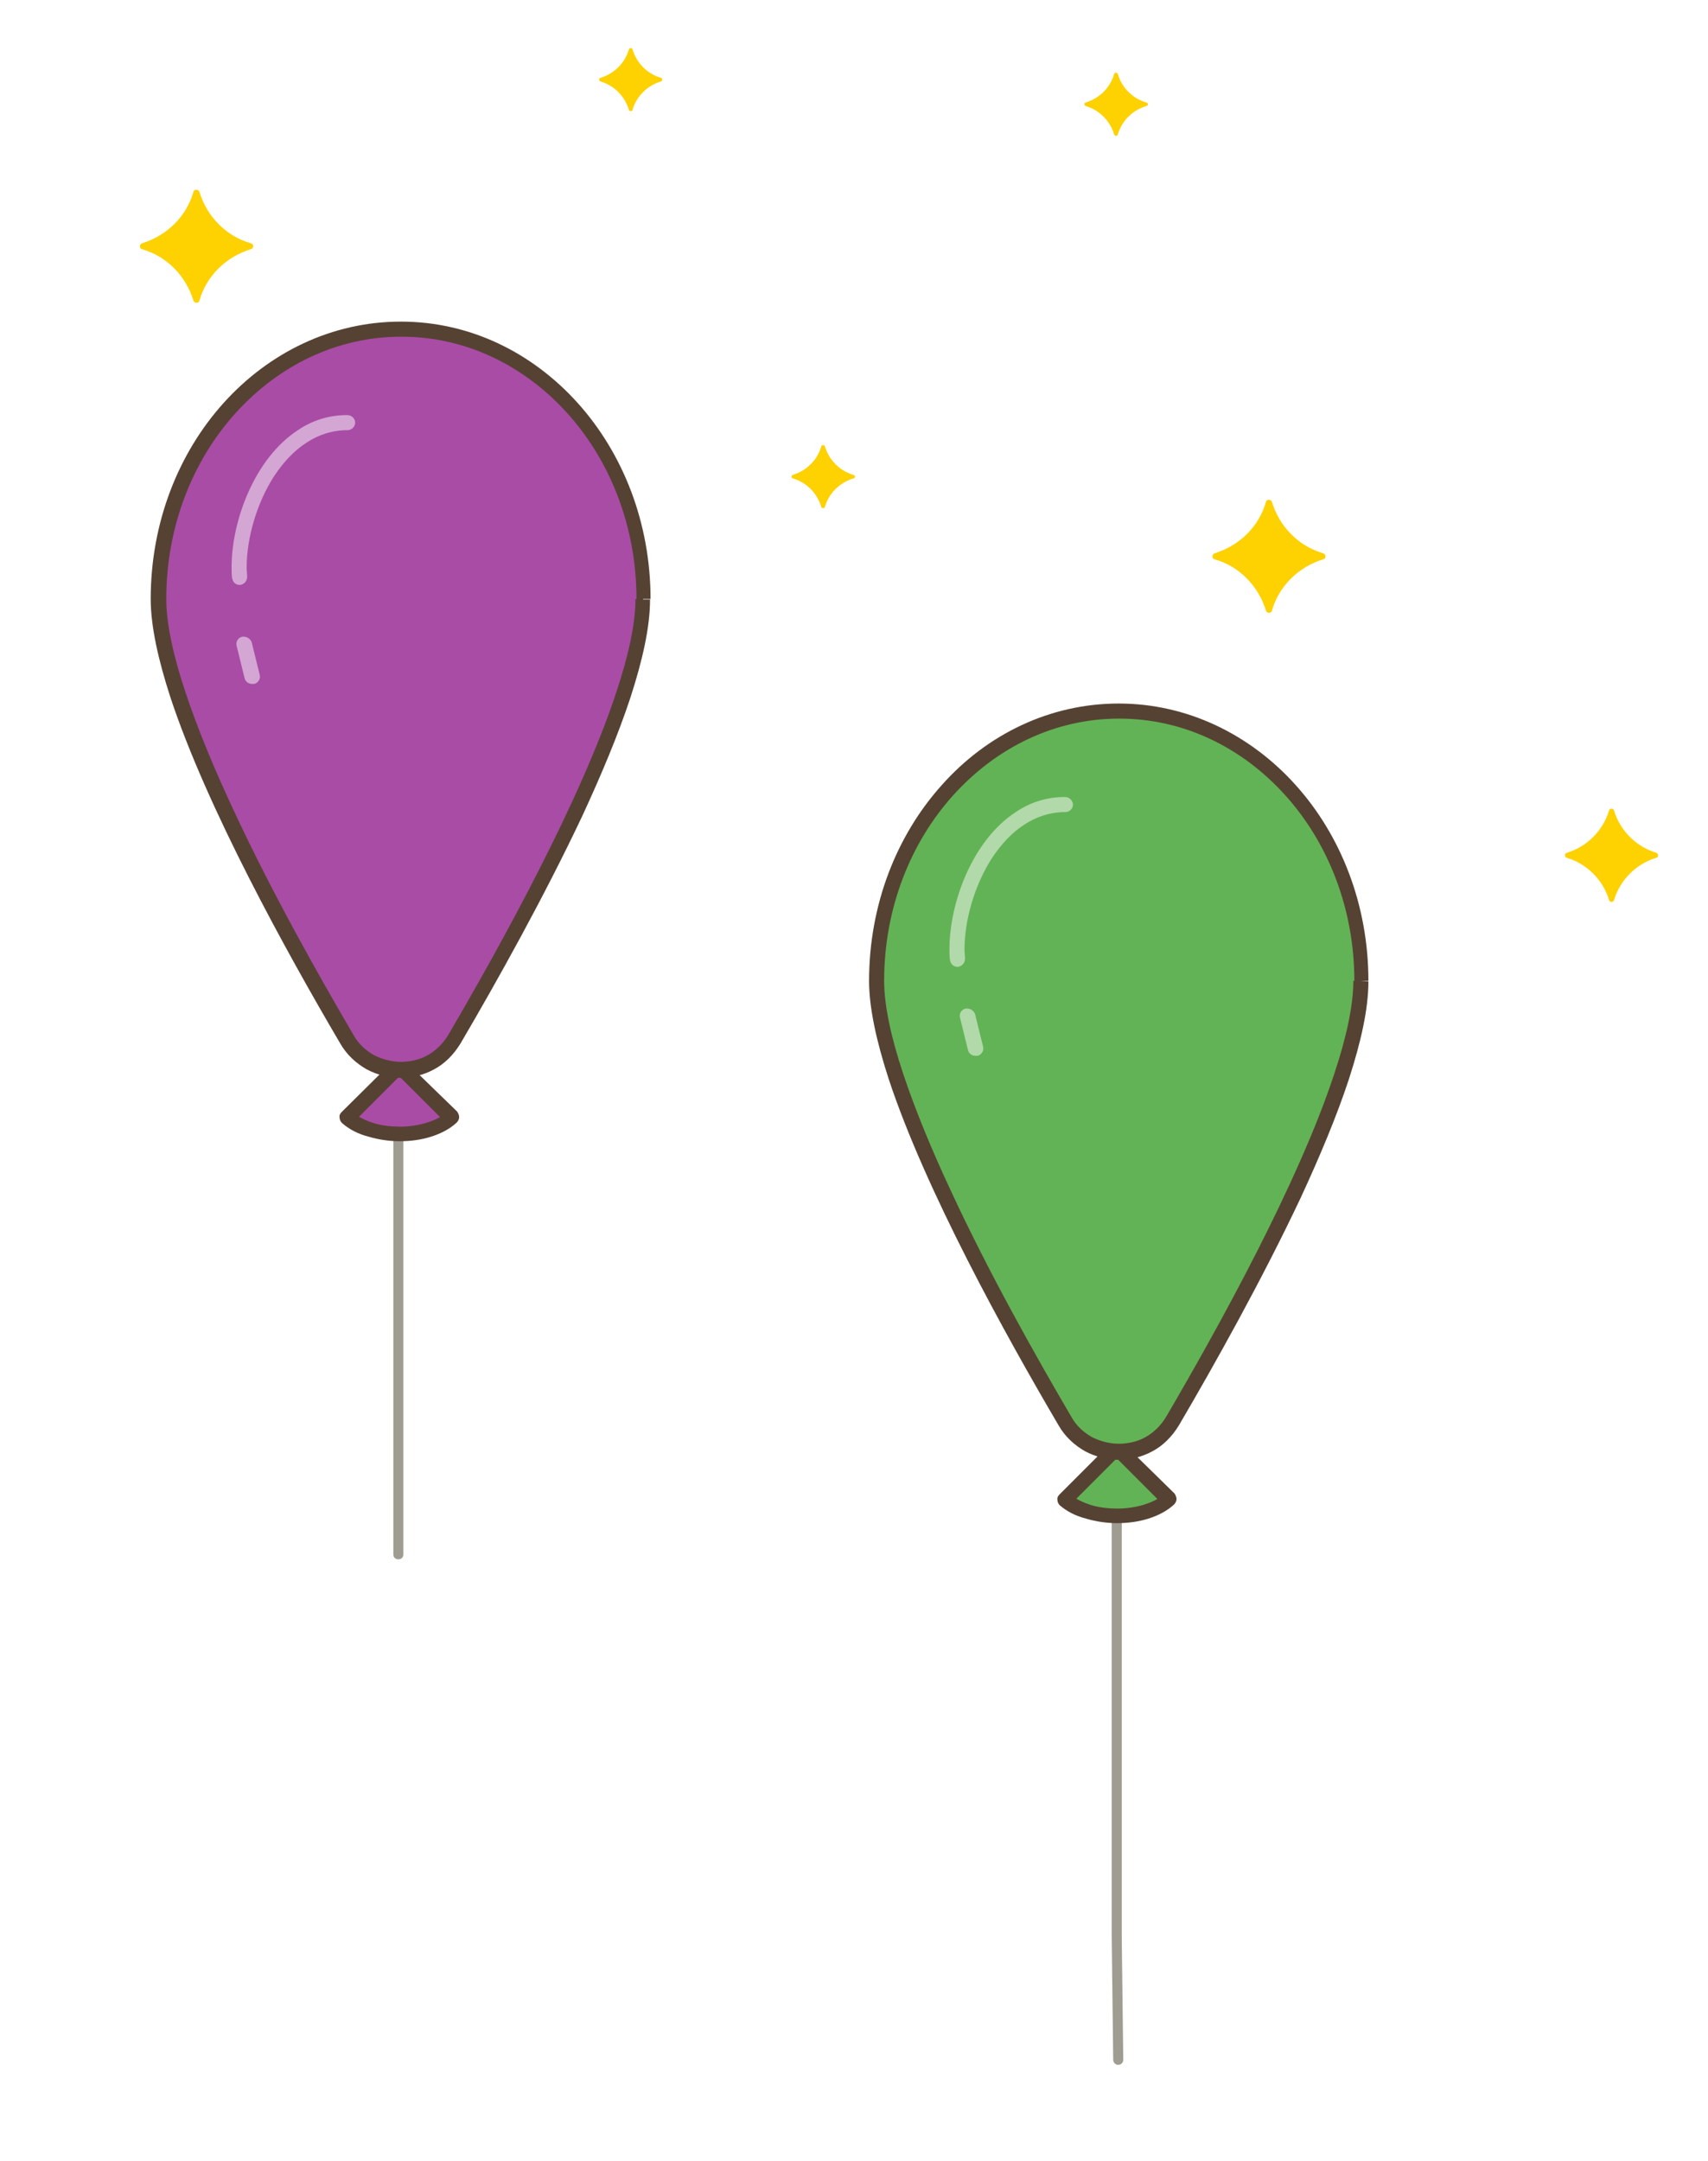 <?xml version="1.0" encoding="utf-8"?>
<!-- Generator: Adobe Illustrator 19.1.0, SVG Export Plug-In . SVG Version: 6.00 Build 0)  -->
<!DOCTYPE svg PUBLIC "-//W3C//DTD SVG 1.1//EN" "http://www.w3.org/Graphics/SVG/1.1/DTD/svg11.dtd">
<svg version="1.1" id="Layer_1" xmlns="http://www.w3.org/2000/svg" xmlns:xlink="http://www.w3.org/1999/xlink" x="0px" y="0px"
	 viewBox="0 0 340 430" enable-background="new 0 0 340 430" xml:space="preserve">
<g>
	<path fill="#9F9C92" d="M78.3,223.3v86c0,0.6,0.4,1,1,1c0.6,0,1-0.4,1-1v-86c0-0.6-0.4-1-1-1C78.7,222.3,78.3,222.7,78.3,223.3"/>
	<path fill="#FED100" d="M169.9,94.5c-2.8-0.8-4.9-3-5.7-5.7c-0.1-0.3-0.6-0.3-0.7,0c-0.8,2.8-3,4.9-5.7,5.7c-0.3,0.1-0.3,0.6,0,0.7
		c2.8,0.8,4.9,3,5.7,5.7c0.1,0.3,0.6,0.3,0.7,0c0.8-2.8,3-4.9,5.7-5.7C170.3,95.1,170.3,94.6,169.9,94.5z"/>
	<path fill="#FED100" d="M228.2,20.4c-2.8-0.8-4.9-3-5.7-5.7c-0.1-0.3-0.6-0.3-0.7,0c-0.8,2.8-3,4.9-5.7,5.7c-0.3,0.1-0.3,0.6,0,0.7
		c2.8,0.8,4.9,3,5.7,5.7c0.1,0.3,0.6,0.3,0.7,0c0.8-2.8,3-4.9,5.7-5.7C228.6,21,228.6,20.5,228.2,20.4z"/>
	<path fill="#FED100" d="M131.6,15.5c-2.8-0.8-4.9-3-5.7-5.7c-0.1-0.3-0.6-0.3-0.7,0c-0.8,2.8-3,4.9-5.7,5.7c-0.3,0.1-0.3,0.6,0,0.7
		c2.8,0.8,4.9,3,5.7,5.7c0.1,0.3,0.6,0.3,0.7,0c0.8-2.8,3-4.9,5.7-5.7C131.9,16.1,131.9,15.6,131.6,15.5z"/>
	<path fill="#FED100" d="M329.7,169.7c-4-1.2-7.2-4.4-8.4-8.4c-0.1-0.5-0.9-0.5-1,0c-1.2,4-4.4,7.2-8.4,8.4c-0.5,0.1-0.5,0.9,0,1
		c4,1.2,7.2,4.4,8.4,8.4c0.1,0.5,0.9,0.5,1,0c1.2-4,4.4-7.2,8.4-8.4C330.2,170.6,330.2,169.9,329.7,169.7z"/>
	<path fill="#FED100" d="M263.4,110.1c-4.9-1.4-8.7-5.3-10.2-10.2c-0.2-0.6-1.1-0.6-1.2,0c-1.4,4.9-5.3,8.7-10.2,10.2
		c-0.6,0.2-0.6,1.1,0,1.2c4.9,1.4,8.7,5.3,10.2,10.2c0.2,0.6,1.1,0.6,1.2,0c1.4-4.9,5.3-8.7,10.2-10.2
		C264,111.2,264,110.3,263.4,110.1z"/>
	<path fill="#FED100" d="M49.9,48.4c-4.9-1.4-8.7-5.3-10.2-10.2c-0.2-0.6-1.1-0.6-1.2,0c-1.4,4.9-5.3,8.7-10.2,10.2
		c-0.6,0.2-0.6,1.1,0,1.2c4.9,1.4,8.7,5.3,10.2,10.2c0.2,0.6,1.1,0.6,1.2,0c1.4-4.9,5.3-8.7,10.2-10.2
		C50.6,49.4,50.6,48.6,49.9,48.4z"/>
	<path fill="#9F9C92" d="M221.3,297.3v88.2l0,0l0.3,24.4c0,0.6,0.5,1,1,1c0.6,0,1-0.5,1-1l-0.3-24.3l0-88.1c0-0.6-0.4-1-1-1
		C221.7,296.3,221.3,296.7,221.3,297.3L221.3,297.3z"/>
	<path fill="#A94CA6" d="M69.1,222.4L79.5,212l10.4,10.4C85.3,226.6,74.3,226.9,69.1,222.4z"/>
	<path fill="#564233" d="M69.1,222.4l1.1,1.1l9.3-9.3l9.3,9.3l1.1-1.1l-1-1.1c-0.9,0.9-2.3,1.6-3.9,2.1c-1.6,0.5-3.5,0.8-5.3,0.8
		c-1.8,0-3.7-0.2-5.3-0.7c-1.6-0.5-3.1-1.2-4.2-2.2L69.1,222.4l1.1,1.1L69.1,222.4l-1,1.1c1.5,1.3,3.3,2.2,5.3,2.7
		c2,0.6,4.1,0.9,6.2,0.9c2.2,0,4.3-0.3,6.2-0.9c1.9-0.6,3.7-1.5,5.1-2.8c0.3-0.3,0.5-0.7,0.5-1.1c0-0.4-0.2-0.8-0.4-1.1L80.5,211
		c-0.6-0.6-1.5-0.6-2.1,0L68,221.3c-0.3,0.3-0.5,0.7-0.4,1.1c0,0.4,0.2,0.8,0.5,1.1L69.1,222.4z"/>
	<path fill="#A94CA6" d="M128,119.2c0,20.6-23.3,63.4-37.5,87.6c-4.8,8.2-16.6,8.2-21.4,0c-14.2-24.2-37.5-67-37.5-87.6
		c0-29.7,21.6-53.7,48.3-53.7C106.4,65.5,128,89.6,128,119.2"/>
	<path fill="#564233" d="M128,119.2h-1.5c0,4.9-1.4,11.3-3.8,18.5c-7.1,21.6-22.9,50.2-33.5,68.3c-1.1,1.8-2.5,3.1-4.1,4
		c-1.6,0.9-3.5,1.3-5.3,1.3c-1.8,0-3.7-0.5-5.3-1.3c-1.6-0.9-3.1-2.2-4.1-4c-7.1-12.1-16.5-28.8-24-45c-3.8-8.1-7.1-16.1-9.5-23.3
		c-2.4-7.2-3.8-13.6-3.8-18.5c0-14.5,5.3-27.6,13.8-37c8.5-9.4,20.1-15.2,33-15.2c12.9,0,24.5,5.8,33,15.2
		c8.5,9.4,13.8,22.5,13.8,37H128h1.5c0-15.2-5.5-29-14.5-39C106,70.2,93.6,64,79.8,64C66,64,53.5,70.2,44.5,80.2
		c-9,10-14.5,23.8-14.5,39c0,5.4,1.5,12.1,3.9,19.5c7.3,22.1,23.1,50.7,33.8,68.9c1.3,2.3,3.2,4,5.3,5.2c2.1,1.1,4.4,1.7,6.7,1.7
		c2.3,0,4.7-0.6,6.7-1.7c2.1-1.1,3.9-2.9,5.3-5.2c7.1-12.1,16.5-28.9,24.2-45.2c3.8-8.2,7.2-16.3,9.6-23.6c2.4-7.4,3.9-14,3.9-19.5
		H128"/>
	<path fill="#D4A6D3" d="M69.1,82.6c-3.7,0-7,1.1-9.8,3c-4.3,2.8-7.6,7.3-9.8,12.2c-2.2,4.9-3.4,10.3-3.4,15.1c0,0.7,0,1.4,0.1,2.1
		c0.1,0.8,0.7,1.4,1.5,1.4c0,0,0.1,0,0.1,0c0.8-0.1,1.4-0.8,1.4-1.6v0c0-0.6-0.1-1.2-0.1-1.9c0-5.8,2-12.8,5.5-18.2
		c1.8-2.7,3.9-5,6.4-6.6c2.4-1.6,5.2-2.5,8.2-2.5c0.8,0,1.5-0.7,1.5-1.5S70,82.6,69.1,82.6C69.1,82.6,69.1,82.6,69.1,82.6"/>
	<path fill="#62B355" d="M211.9,298.4l10.4-10.4l10.4,10.4C228.1,302.6,217.2,302.9,211.9,298.4z"/>
	<path fill="#564233" d="M211.9,298.4l1.1,1.1l9.3-9.3l9.3,9.3l1.1-1.1l-1-1.1c-0.9,0.9-2.3,1.6-3.9,2.1c-1.6,0.5-3.5,0.8-5.3,0.8
		c-1.8,0-3.7-0.2-5.3-0.7c-1.6-0.5-3.1-1.2-4.2-2.2L211.9,298.4l1.1,1.1L211.9,298.4l-1,1.1c1.5,1.3,3.3,2.2,5.3,2.7
		c2,0.6,4.1,0.9,6.2,0.9c2.2,0,4.3-0.3,6.2-0.9c1.9-0.6,3.7-1.5,5.1-2.8c0.3-0.3,0.5-0.7,0.5-1.1c0-0.4-0.2-0.8-0.4-1.1L223.4,287
		c-0.6-0.6-1.5-0.6-2.1,0l-10.4,10.4c-0.3,0.3-0.5,0.7-0.4,1.1c0,0.4,0.2,0.8,0.5,1.1L211.9,298.4z"/>
	<path fill="#62B355" d="M270.9,195.2c0,20.6-23.3,63.4-37.5,87.6c-4.8,8.2-16.6,8.2-21.4,0c-14.2-24.2-37.5-67-37.5-87.6
		c0-29.7,21.6-53.7,48.3-53.7S270.9,165.6,270.9,195.2"/>
	<path fill="#564233" d="M270.9,195.2h-1.5c0,4.9-1.4,11.3-3.8,18.5c-7.1,21.6-22.9,50.2-33.5,68.3c-1.1,1.8-2.5,3.1-4.1,4
		c-1.6,0.9-3.5,1.3-5.3,1.3c-1.8,0-3.7-0.5-5.3-1.3c-1.6-0.9-3.1-2.2-4.1-4c-7.1-12.1-16.5-28.8-24-45c-3.8-8.1-7.1-16.1-9.5-23.3
		c-2.4-7.2-3.8-13.6-3.8-18.5c0-14.5,5.3-27.6,13.8-37c8.5-9.4,20.1-15.2,33-15.2c12.9,0,24.5,5.8,33,15.2
		c8.5,9.4,13.8,22.5,13.8,37H270.9h1.5c0-15.2-5.5-29-14.5-39c-9-10-21.5-16.2-35.2-16.2c-13.8,0-26.3,6.2-35.2,16.2
		c-9,10-14.5,23.8-14.5,39c0,5.4,1.5,12.1,3.9,19.5c7.3,22.1,23.1,50.7,33.8,68.9c1.3,2.3,3.2,4,5.3,5.2c2.1,1.1,4.4,1.7,6.7,1.7
		c2.3,0,4.7-0.6,6.7-1.7c2.1-1.1,3.9-2.9,5.3-5.2c7.1-12.1,16.5-28.9,24.2-45.2c3.8-8.2,7.2-16.3,9.6-23.6c2.4-7.4,3.9-14,3.9-19.5
		L270.9,195.2z"/>
	<path fill="#B1D9AA" d="M212,158.6c-3.7,0-7,1.1-9.8,3c-4.3,2.8-7.6,7.3-9.8,12.2c-2.2,4.9-3.4,10.3-3.4,15.1c0,0.7,0,1.4,0.1,2.1
		c0.1,0.8,0.7,1.4,1.5,1.4c0,0,0.1,0,0.1,0c0.8-0.1,1.4-0.8,1.4-1.6c0-0.6-0.1-1.2-0.1-1.9c0-5.8,2-12.8,5.5-18.2
		c1.8-2.7,3.9-5,6.4-6.6c2.4-1.6,5.2-2.5,8.2-2.5c0.8,0,1.5-0.7,1.5-1.5C213.5,159.2,212.8,158.6,212,158.6
		C212,158.6,212,158.6,212,158.6"/>
	<path fill="#D4A6D3" d="M48.6,126.7c-0.1,0-0.2,0-0.4,0c-0.8,0.2-1.3,1-1.1,1.8l1.6,6.5c0.2,0.7,0.8,1.1,1.5,1.1c0.1,0,0.2,0,0.4,0
		c0.8-0.2,1.3-1,1.1-1.8l-1.6-6.5C49.9,127.2,49.2,126.7,48.6,126.7"/>
	<path fill="#B1D9AA" d="M192.6,200.7c-0.1,0-0.2,0-0.4,0c-0.8,0.2-1.3,1-1.1,1.8l1.6,6.5c0.2,0.7,0.8,1.1,1.5,1.1
		c0.1,0,0.2,0,0.4,0c0.8-0.2,1.3-1,1.1-1.8l-1.6-6.5C193.9,201.2,193.2,200.7,192.6,200.7"/>
</g>
</svg>
